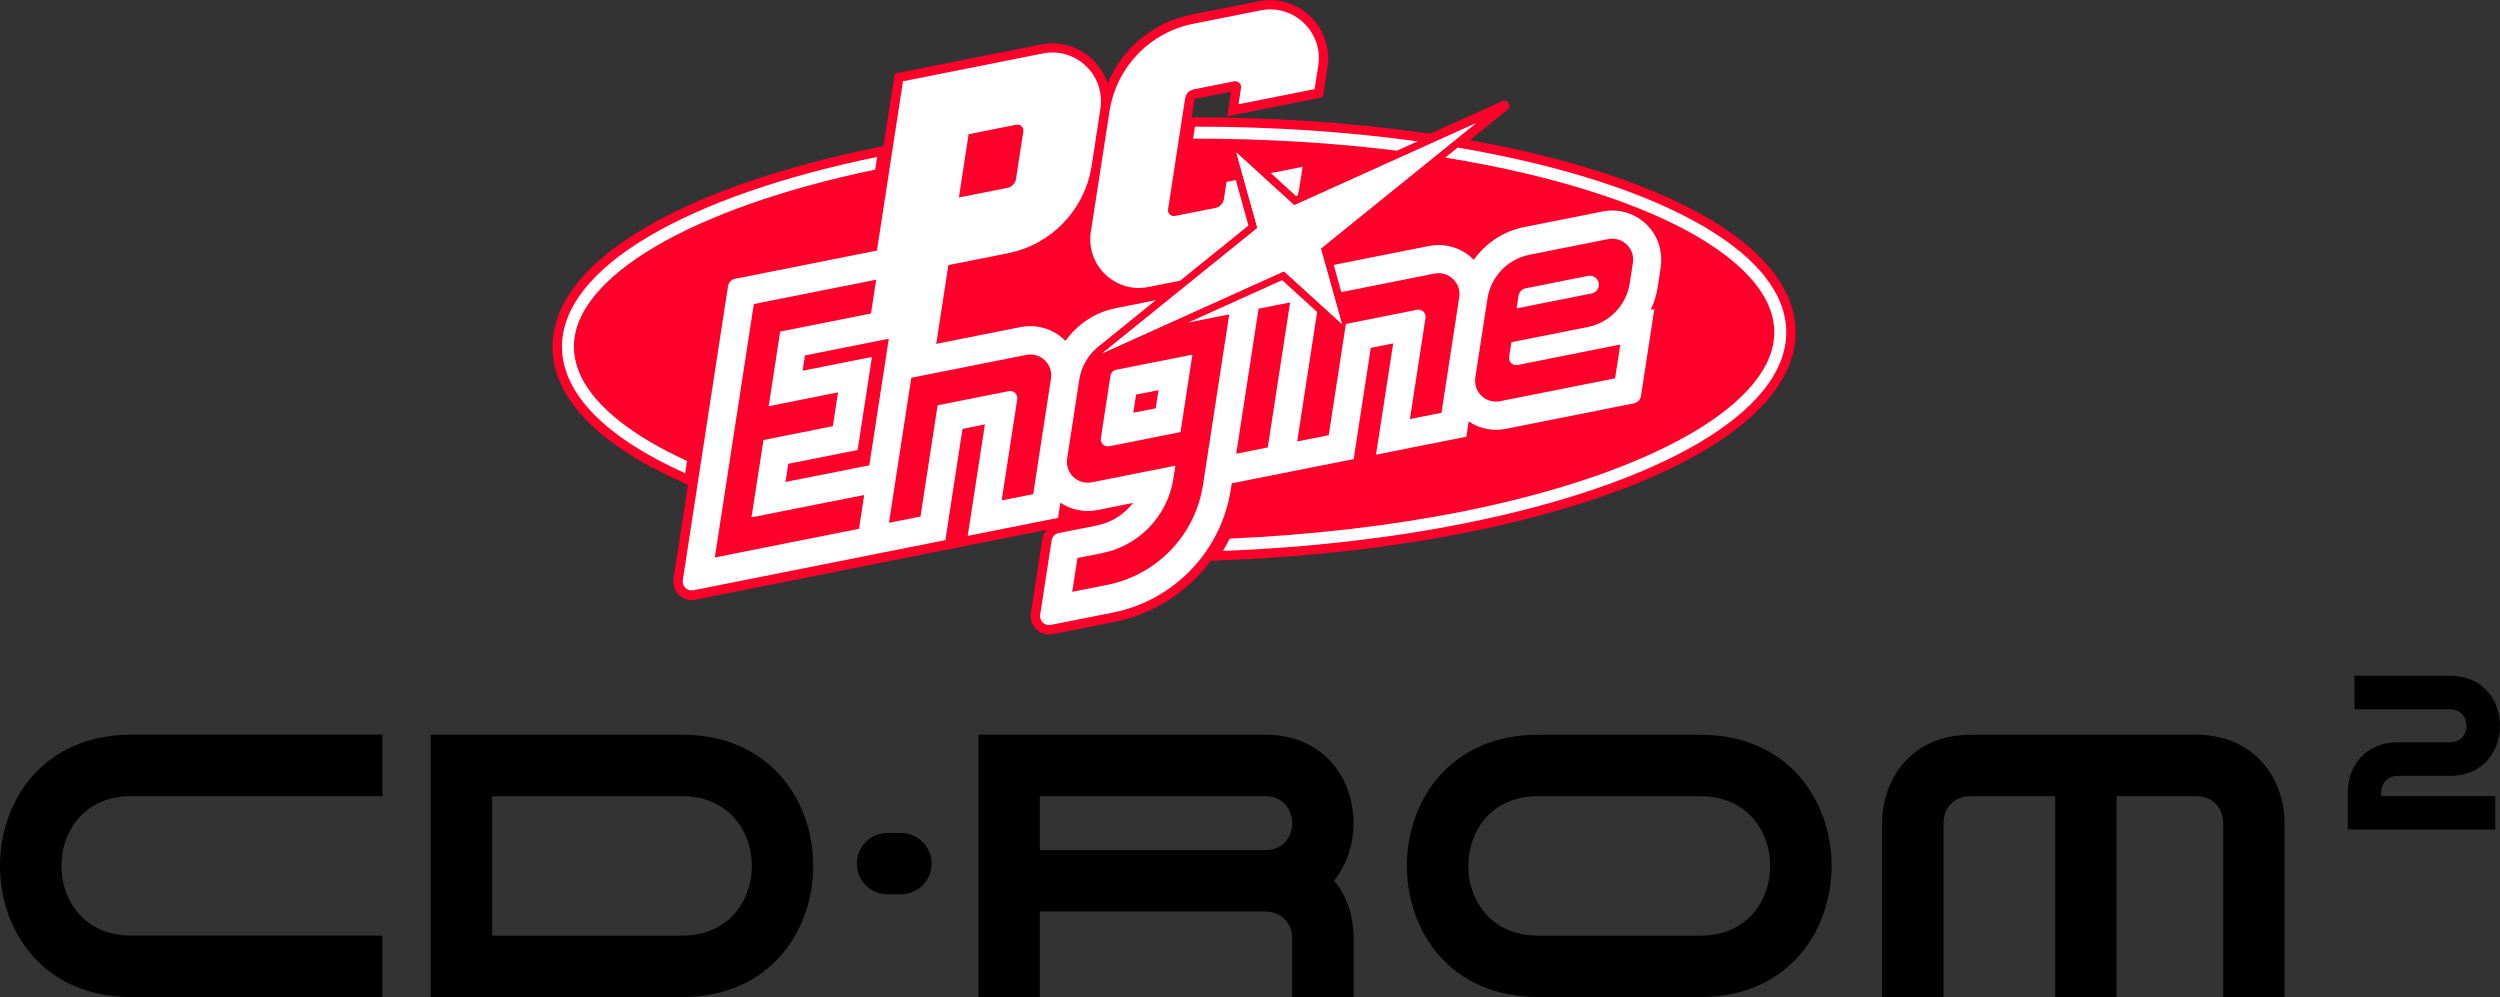 <?xml version="1.0" encoding="utf-8"?>
<!-- Generator: Adobe Illustrator 25.2.3, SVG Export Plug-In . SVG Version: 6.00 Build 0)  -->
<svg version="1.1" id="Layer_1" xmlns="http://www.w3.org/2000/svg" xmlns:xlink="http://www.w3.org/1999/xlink" x="0px" y="0px"
	 viewBox="0 0 3839 1531" style="enable-background:new 0 0 3839 1531;" xml:space="preserve">
<rect x="0" y="0" width="3839" height="1531" fill="#333333" stroke="none"/>
<style type="text/css">
	.st0{fill:#FF002B;}
	.st1{fill:#FFFFFF;}
	.st2{fill:#C8C6B9;}
	.st3{fill:#F7F4E6;}
	.st4{fill:#080B19;}
</style>
<g>
	<g>
		<path class="st0" d="M2757.4,508.5c-0.8-59-42.4-116.1-120.4-165c-72.7-45.6-177.3-84.6-302.5-112.7
			c-24.9-5.6-50.9-10.8-77.4-15.5l2.4-1.9l0,0l55.3-44.7c7.2-5.8,0.2-17.1-8.2-13.3l-56.2,25.4l-54.4,24.6l-17.3-2.4
			c-108.9-15.1-224.5-22.8-343.7-22.8l-5,0l4.1-26.8c0.1-0.9,0.8-1.7,1.8-1.8l54.4-10.8l-5.8,37.7l146.9-29.2l7.1-46.3
			c7.1-46.2-23-90.4-68.6-100.7c-12.1-2.7-24.6-2.9-37-0.4l-103.5,20.6c-58.5,11.6-106.4,52.2-128.6,105.8
			c-9.5-29-33.7-52.4-65.2-59.5c-12.1-2.7-24.6-2.9-37-0.4L1373.9,113l-17.1,111.3l-12.7,2.6c-146.4,30-269.4,72.9-355.9,124.2
			c-92.3,54.7-140.6,118-139.7,183c1,77,69.3,148.2,197.6,205.7l10.4,4.7l-22.1,143.6c-2.2,14.4,6.3,28.6,20.3,32.4
			c4.2,1.1,8.5,1.3,12.8,0.4l539.9-107.4c-3.6,4-6,9-6.9,14.5L1583.2,941c-2.2,14.4,6.3,28.6,20.4,32.4c4.2,1.1,8.5,1.3,12.8,0.4
			l95.2-18.9c60.3-12,112.4-46.3,147.6-93.8l19.3-0.8c131.6-5.2,256.9-19.4,372.5-42.4c149.3-29.7,274.9-72.7,363.4-124.5
			C2708.8,638.3,2758.3,574.4,2757.4,508.5z"/>
		<g>
			<polygon class="st1" points="2266.1,189.4 1987.4,315.2 1898.5,234.2 1930.8,350.1 1693,542.3 1971.7,416.5 2060.6,497.4 
				2028.3,381.6 			"/>
			<g>
				<polygon class="st1" points="2266.1,189.4 1987.4,315.2 1898.5,234.2 1930.8,350.1 1693,542.3 1971.7,416.5 2060.6,497.4 
					2028.3,381.6 				"/>
			</g>
			<g>
				<path class="st1" d="M1990.3,301.2l2.5-1.1c1.2-4.7,2.1-9.4,2.9-14.2l4.6-29.8l-48.8,9.7L1990.3,301.2z"/>
				<path class="st1" d="M1763.7,440.7l48.6-9.7l104.8-84.7l-19.4-69.8l-14.2,2.8l-4,26.2c-1.1,6.9-6.3,12.4-13.2,13.8l-62,12.3
					c-6.1,1.2-11.6-4-10.6-10.2l26.2-170.4c1.1-6.9,6.3-12.4,13.2-13.8l62-12.3c6.1-1.2,11.6,4,10.6,10.2l-3.8,25l116.8-23.2
					l5.6-36.3c7.9-51.3-37.6-94.9-88.5-84.7l-103.5,20.6c-66.8,13.3-118.1,66.9-128.5,134.2L1675.1,356
					C1667.2,407.3,1712.7,450.9,1763.7,440.7z"/>
			</g>
			<path class="st1" d="M950,645.6c-45-36-68.1-73.7-68.7-112C879.9,426,1060.9,319.5,1344,260.4l3-19.4
				c-290,59.4-485.7,169.5-484,292.9c1,73.2,71.2,139.9,189.1,192.8l2.9-18.9C1012.9,688.6,977.8,667.8,950,645.6z"/>
			<path class="st1" d="M1835,194.5l-2.8,18.4c108.7-0.1,214.2,6.2,312.9,18.5l31.7-14.3C2071.3,202.5,1956,194.4,1835,194.5z"/>
			<path class="st1" d="M2238.4,226.6l-19.1,15.4c87.3,14.1,168.1,33.2,239.4,56.9c84.7,28.1,151,61.1,197.2,98
				c45,36,68.1,73.7,68.7,112c1.5,109.8-186.9,218.5-480,276.8c-109.7,21.8-231.5,35.9-356.3,41.4c-3.2,6.4-6.6,12.7-10.3,18.9
				c133.2-5.2,258.5-19.9,370.2-42.2c295.9-58.9,496.4-170.1,494.8-295.1C2741.3,383.5,2537,277.4,2238.4,226.6z"/>
			<g>
				<path class="st1" d="M2438.8,423.6l-96,19.1c-5.7,1.1-10,5.7-10.9,11.4l-3,19.4l115.3-22.9c5.7-1.1,10-5.7,10.9-11.4l0,0
					C2456.5,429.8,2448.2,421.8,2438.8,423.6z"/>
				<path class="st1" d="M1705.2,577l-14.7,95.8c-1.2,7.6,5.5,14,13,12.5l109.3-21.8l18.3-118.9L1714,567.8
					C1709.4,568.8,1705.9,572.4,1705.2,577z M1744.6,605.9l34.4-6.8l-4.3,27.9l-34.4,6.8L1744.6,605.9z"/>
				<path class="st1" d="M2538.7,357.1c-17.2-26-48.1-38.2-77.5-32.4l-120.7,24c-31.9,6.3-59.3,24.8-77.4,50.3
					c-0.6-0.6-1.2-1.2-1.8-1.8c-17.7-17-42.7-24.2-66.8-19.5l-146.4,29.1l11.6,41.8l143.2-28.5c21.8-4.3,41.3,14.3,37.9,36.3
					l-27.3,177.5l-48.4,9.6l23.9-155.3c1.2-7.6-5.5-14-13-12.5l-109.3,21.8l-26.3,170.8l-48.4,9.6l30.6-198.8l-53.7-48.9
					l-144.2,65.1l14.5-2.9l48.4-9.6l0,0l-40.3,261.8c-11.8,77-70.6,138.3-146.9,153.5l-53.9,10.7l8-51.9l37.7-7.5
					c57-11.3,100.8-57.1,109.7-114.6l3-19.7l-128.3,25.5c-21.8,4.3-41.3-14.3-37.9-36.3l18.6-121.1c3.3-21.6,15-40.3,31.7-52.8
					l0.1-0.1l85.7-69.3l-61.3,12.2c-31.9,6.3-59.3,24.8-77.4,50.3c-0.6-0.6-1.2-1.2-1.8-1.8c-17.7-17-42.7-24.2-66.8-19.5
					l-129.8,25.8l3.6-23.5l15-97.4l91.5-18.2c66.8-13.3,118.1-66.9,128.5-134.2l13.5-87.9c7.9-51.3-37.6-94.9-88.5-84.7l-214.7,42.7
					l-40,260l-217.8,43.3c-5.7,1.1-10,5.7-10.9,11.4l-69.4,451.3c-1.5,9.4,6.9,17.4,16.3,15.6l292.4-58.2l0,0l94.5-18.8l26.3-170.8
					l34.4-6.9L1486,822.9l138.7-27.6l3.6-23.4c16.5,11.1,36.9,15.3,56.7,11.4l55-11c-13.7,17.6-33.5,30.3-56.3,34.8l-58,11.5
					c-5.7,1.1-10,5.7-10.9,11.4l-17.5,114c-1.5,9.4,6.9,17.4,16.3,15.6l95.2-18.9c94.2-18.7,166.6-94.4,181.3-189.4l1.4-9.1
					l93.6-18.6l0,0l93.6-18.6l26.3-170.8l34.4-6.9L2113,698.2l138.7-27.6l3.6-23.4c16.5,11.1,36.9,15.3,56.7,11.4l197-39.2
					c5.7-1.1,10-5.7,10.9-11.4l20.5-133.4l-5.5,1.1c5.1-10.7,8.7-22.3,10.6-34.4l4.6-29.8C2553,392.5,2549.3,373,2538.7,357.1z
					 M1487.4,206.1l73.4-14.6c6.1-1.2,11.6,4,10.6,10.2l-11.2,73c-1.1,6.9-6.3,12.4-13.2,13.8l-74.5,14.8L1487.4,206.1z M1319.1,812
					l-21,4.2l-24.7,4.9l-137.7,27.4l-38,7.6l59.9-389.2l16-3.2l118.3-23.5l53.6-10.7l-8,51.9l-15.4,3.1L1198,509.2l-17.6,114.6
					l58.1-11.6l10.4-2.1l38-7.6l-8,51.9l-20.4,4.1l-28,5.6l-58.1,11.6L1154,794.5l127.3-25.3l7-1.4l38.8-7.7L1319.1,812z
					 M1206.2,740.1l4.3-27.9L1317,691l22-142.9l-106.5,21.2l3.6-23.5l88.5-17.6l40.2-8l-5.7,37.3l-24.2,157.1L1206.2,740.1z
					 M1586.6,758.8l-48.4,9.6l23.9-155.3c1.2-7.6-5.5-14-13-12.5l-109.3,21.8l-26.3,170.8l-48.4,9.6l34.3-222.7L1576,545
					c21.8-4.3,41.3,14.3,37.9,36.3L1586.6,758.8z M1946.8,687.1l-48.4,9.6l34.3-222.7l48.4-9.6L1946.8,687.1z M2507.5,403.5
					l-4.8,31.2c-5.2,33.9-31,60.8-64.6,67.5l-117.2,23.3l-3.5,22.5c-1.2,7.6,5.5,14,13,12.5l109.3-21.8l21.7-4.3l26.7-5.3l-8,51.9
					l-9.1,1.8l-167.6,33.3c-21.8,4.3-41.3-14.3-37.9-36.3l18.6-121.1c5.2-33.9,31-60.8,64.6-67.5l120.7-24
					C2491.4,362.8,2510.9,381.5,2507.5,403.5z"/>
			</g>
		</g>
	</g>
	<g>
		<g>
			<path d="M201.4,1531h385.9v-94.3H201.4c-142.8,0-142.8-214.2,0-214.2h385.9v-94.3H201.4C-67.1,1128.3-67.1,1531,201.4,1531z"/>
		</g>
		<g>
			<path d="M1047.4,1128.3L1047.4,1128.3l-385.9,0v400.6v2.2h385.9v0C1315.9,1531,1315.9,1128.3,1047.4,1128.3z M1047.4,1436.8
				H755.8v-214.2h291.6C1190.2,1222.6,1190.2,1436.8,1047.4,1436.8z"/>
		</g>
		<g>
			<path d="M2611.2,1128.3L2611.2,1128.3h-249.4c-268.5,0-268.5,402.7,0,402.7l249.4,0v0C2879.7,1531,2879.7,1128.3,2611.2,1128.3z
				 M2611.2,1436.8L2611.2,1436.8h-249.4c-142.8,0-142.8-214.2,0-214.2c0-11.4,0,0,0,0h249.4v0
				C2754,1222.6,2754,1436.8,2611.2,1436.8z"/>
		</g>
		<g>
			<path d="M1383.4,1279.1h-20.6c-26,0-47.1,21.1-47.1,47.1c0,26,21.1,47.1,47.1,47.1h20.6c26,0,47.1-21.1,47.1-47.1
				C1430.5,1300.2,1409.4,1279.1,1383.4,1279.1z"/>
		</g>
		<g>
			<path d="M2048.5,1352.4c19.9-24.8,30-56.6,30-88.4c0-67.9-45.2-135.7-135.7-135.7c0,0,0,0,0,0h-346.1l-94.3,0v0V1531h94.3v-131.3
				h346.1v0c20.7,0,41.5,13.8,41.5,41.5v89.9h94.3v-89.9h0C2078.5,1403.8,2066.9,1374.3,2048.5,1352.4z M1942.8,1305.5
				C1942.8,1305.5,1942.8,1305.5,1942.8,1305.5l-346.1,0v-82.9h346.1v0c27.6,0,41.5,20.7,41.5,41.5
				C1984.3,1284.7,1970.5,1305.5,1942.8,1305.5z"/>
		</g>
		<g>
			<path d="M3372.3,1128.3h-346.4c-90.5,0-135.7,67.9-135.7,135.7v0v267h94.3v-267c0-20.7,13.8-41.5,41.5-41.5v0h129.9V1531h94.3
				v-308.5h122.2v0c27.6,0,41.5,20.7,41.5,41.5v267h94.3v-267v0C3508,1196.2,3462.7,1128.3,3372.3,1128.3z"/>
		</g>
		<g>
			<path d="M3656.6,1216.8c0-12.7,8.5-25.4,25.4-25.4h20.2h9.7h50.3v0c102.4,0,102.4-153.7,0-153.7h-146.7v51.4h146.7
				c33.9,0,33.9,50.8,0,50.8v0h-50.3v0H3682v0c-51.2,0-76.8,38.4-76.8,76.8v5.7v24.2v27.2h226.5v-51.4h-175.1V1216.8z"/>
		</g>
	</g>
</g>
</svg>
